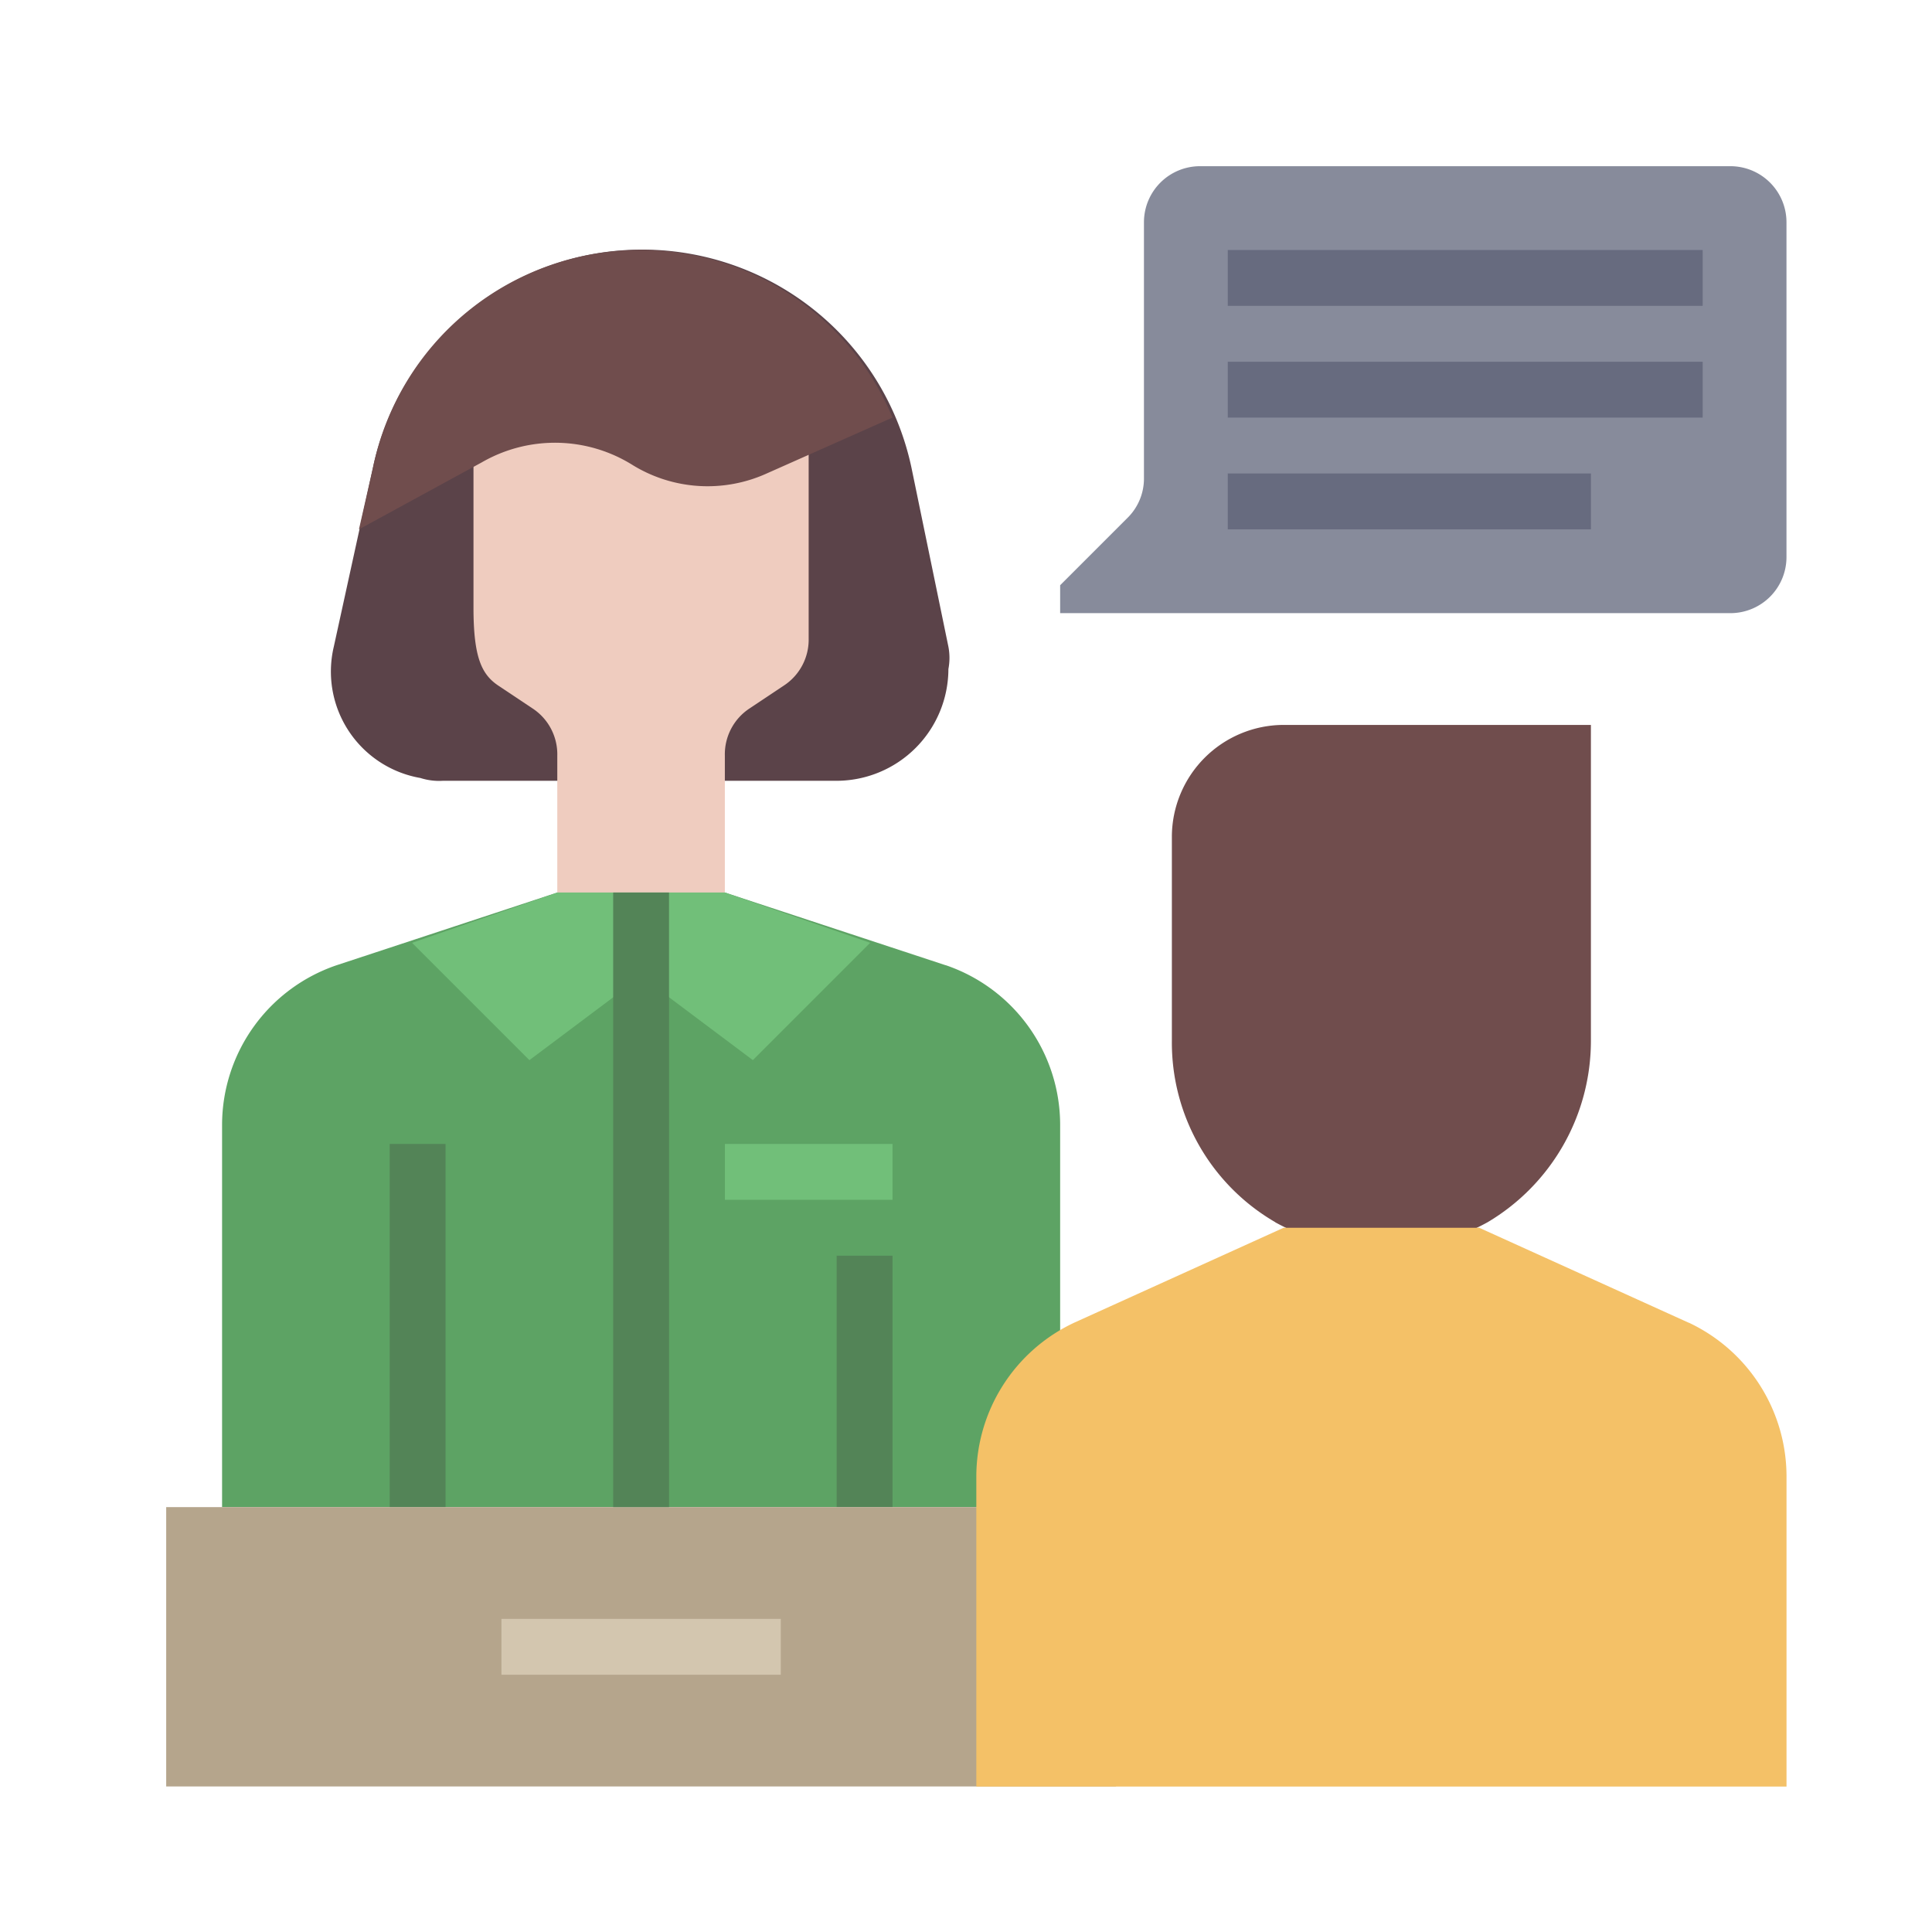 <svg xmlns="http://www.w3.org/2000/svg" width="93" height="93" viewBox="0 0 93 93">
  <g id="Enquiry_Management" data-name="Enquiry Management" transform="translate(3848 -5635)">
    <g id="Rectangle_126" data-name="Rectangle 126" transform="translate(-3848 5635)" fill="#fff" stroke="#707070" stroke-width="1" opacity="0">
      <rect width="93" height="93" stroke="none"/>
      <rect x="0.5" y="0.5" width="92" height="92" fill="none"/>
    </g>
    <g id="conversation" transform="translate(-3840 5643)">
      <path id="Path_914" data-name="Path 914" d="M76.91,43.054l-1.748-8.472a13.25,13.25,0,0,0-25.954-.135l-1.883,8.607a5.2,5.2,0,0,0,4.169,6.32,2.957,2.957,0,0,0,1.076.135H71.531A5.394,5.394,0,0,0,76.91,44.13a2.865,2.865,0,0,0,0-1.076Zm0,0" transform="translate(-39.257 -19.924)" fill="#5b4349"/>
      <path id="Path_915" data-name="Path 915" d="M256,20.171l3.227-3.227a2.655,2.655,0,0,0,.807-1.883V2.689A2.7,2.7,0,0,1,262.724,0h25.55a2.7,2.7,0,0,1,2.689,2.689V18.826a2.7,2.7,0,0,1-2.689,2.689H256Zm0,0" transform="translate(-212.968 0)" fill="#878b9b"/>
      <path id="Path_916" data-name="Path 916" d="M88,72v9.144c0,2.421.4,3.228,1.21,3.766l1.614,1.076a2.642,2.642,0,0,1,1.21,2.286v6.589H100.1V88.271a2.642,2.642,0,0,1,1.21-2.286l1.614-1.076a2.642,2.642,0,0,0,1.21-2.286V72Zm0,0" transform="translate(-73.208 -59.897)" fill="#efccbf"/>
      <path id="Path_917" data-name="Path 917" d="M50.829,211.5,40.205,208H32.137l-10.623,3.5A8.124,8.124,0,0,0,16,219.161v18.423H56.342V219.161a8.124,8.124,0,0,0-5.514-7.665Zm0,0" transform="translate(-13.31 -173.037)" fill="#5da364"/>
      <path id="Path_918" data-name="Path 918" d="M64,280h2.689v17.482H64Zm0,0" transform="translate(-53.242 -232.934)" fill="#538457"/>
      <path id="Path_919" data-name="Path 919" d="M192,312h2.689v12.1H192Zm0,0" transform="translate(-159.726 -259.555)" fill="#538457"/>
      <path id="Path_920" data-name="Path 920" d="M0,384H45.721v13.447H0Zm0,0" transform="translate(0 -319.452)" fill="#b5a58c"/>
      <path id="Path_921" data-name="Path 921" d="M96,416h13.447v2.689H96Zm0,0" transform="translate(-79.863 -346.073)" fill="#d3c6af"/>
      <g id="Group_641" data-name="Group 641" transform="translate(51.1 4.034)">
        <path id="Path_922" data-name="Path 922" d="M304,24h22.861v2.689H304Zm0,0" transform="translate(-304 -24)" fill="#676b7f"/>
        <path id="Path_923" data-name="Path 923" d="M304,56h22.861v2.689H304Zm0,0" transform="translate(-304 -50.621)" fill="#676b7f"/>
        <path id="Path_924" data-name="Path 924" d="M304,88h17.482v2.689H304Zm0,0" transform="translate(-304 -77.242)" fill="#676b7f"/>
      </g>
      <path id="Path_925" data-name="Path 925" d="M160,280h8.068v2.689H160Zm0,0" transform="translate(-133.105 -232.934)" fill="#71bf79"/>
      <path id="Path_926" data-name="Path 926" d="M68.781,24a13.13,13.13,0,0,0-12.91,10.489L55.2,37.447l5.917-3.227a7.044,7.044,0,0,1,7.262.135,6.893,6.893,0,0,0,6.454.4l6.051-2.689A13.141,13.141,0,0,0,68.781,24Zm0,0" transform="translate(-45.921 -19.966)" fill="#704d4d"/>
      <path id="Path_927" data-name="Path 927" d="M70.4,210.42l5.648,5.648,5.379-4.034V208H77.391Zm0,0" transform="translate(-58.565 -173.036)" fill="#71bf79"/>
      <path id="Path_928" data-name="Path 928" d="M141.379,216.068l5.648-5.648L140.034,208H136v4.034Zm0,0" transform="translate(-113.139 -173.037)" fill="#71bf79"/>
      <path id="Path_929" data-name="Path 929" d="M128,208h2.689v29.584H128Zm0,0" transform="translate(-106.484 -173.037)" fill="#538457"/>
      <path id="Path_930" data-name="Path 930" d="M292.976,183.936A9.994,9.994,0,0,1,288,175.195v-9.816A5.394,5.394,0,0,1,293.379,160h14.792v15.2a10.156,10.156,0,0,1-4.976,8.741,10.61,10.61,0,0,1-10.22,0Zm0,0" transform="translate(-239.59 -133.105)" fill="#704d4d"/>
      <path id="Path_931" data-name="Path 931" d="M266.291,308.572,256.205,304h-9.413l-10.086,4.572a8.186,8.186,0,0,0-4.707,7.4v14.927h39V315.968a8.186,8.186,0,0,0-4.707-7.4Zm0,0" transform="translate(-193.002 -252.9)" fill="#f4c167"/>
    </g>
  </g>
</svg>

